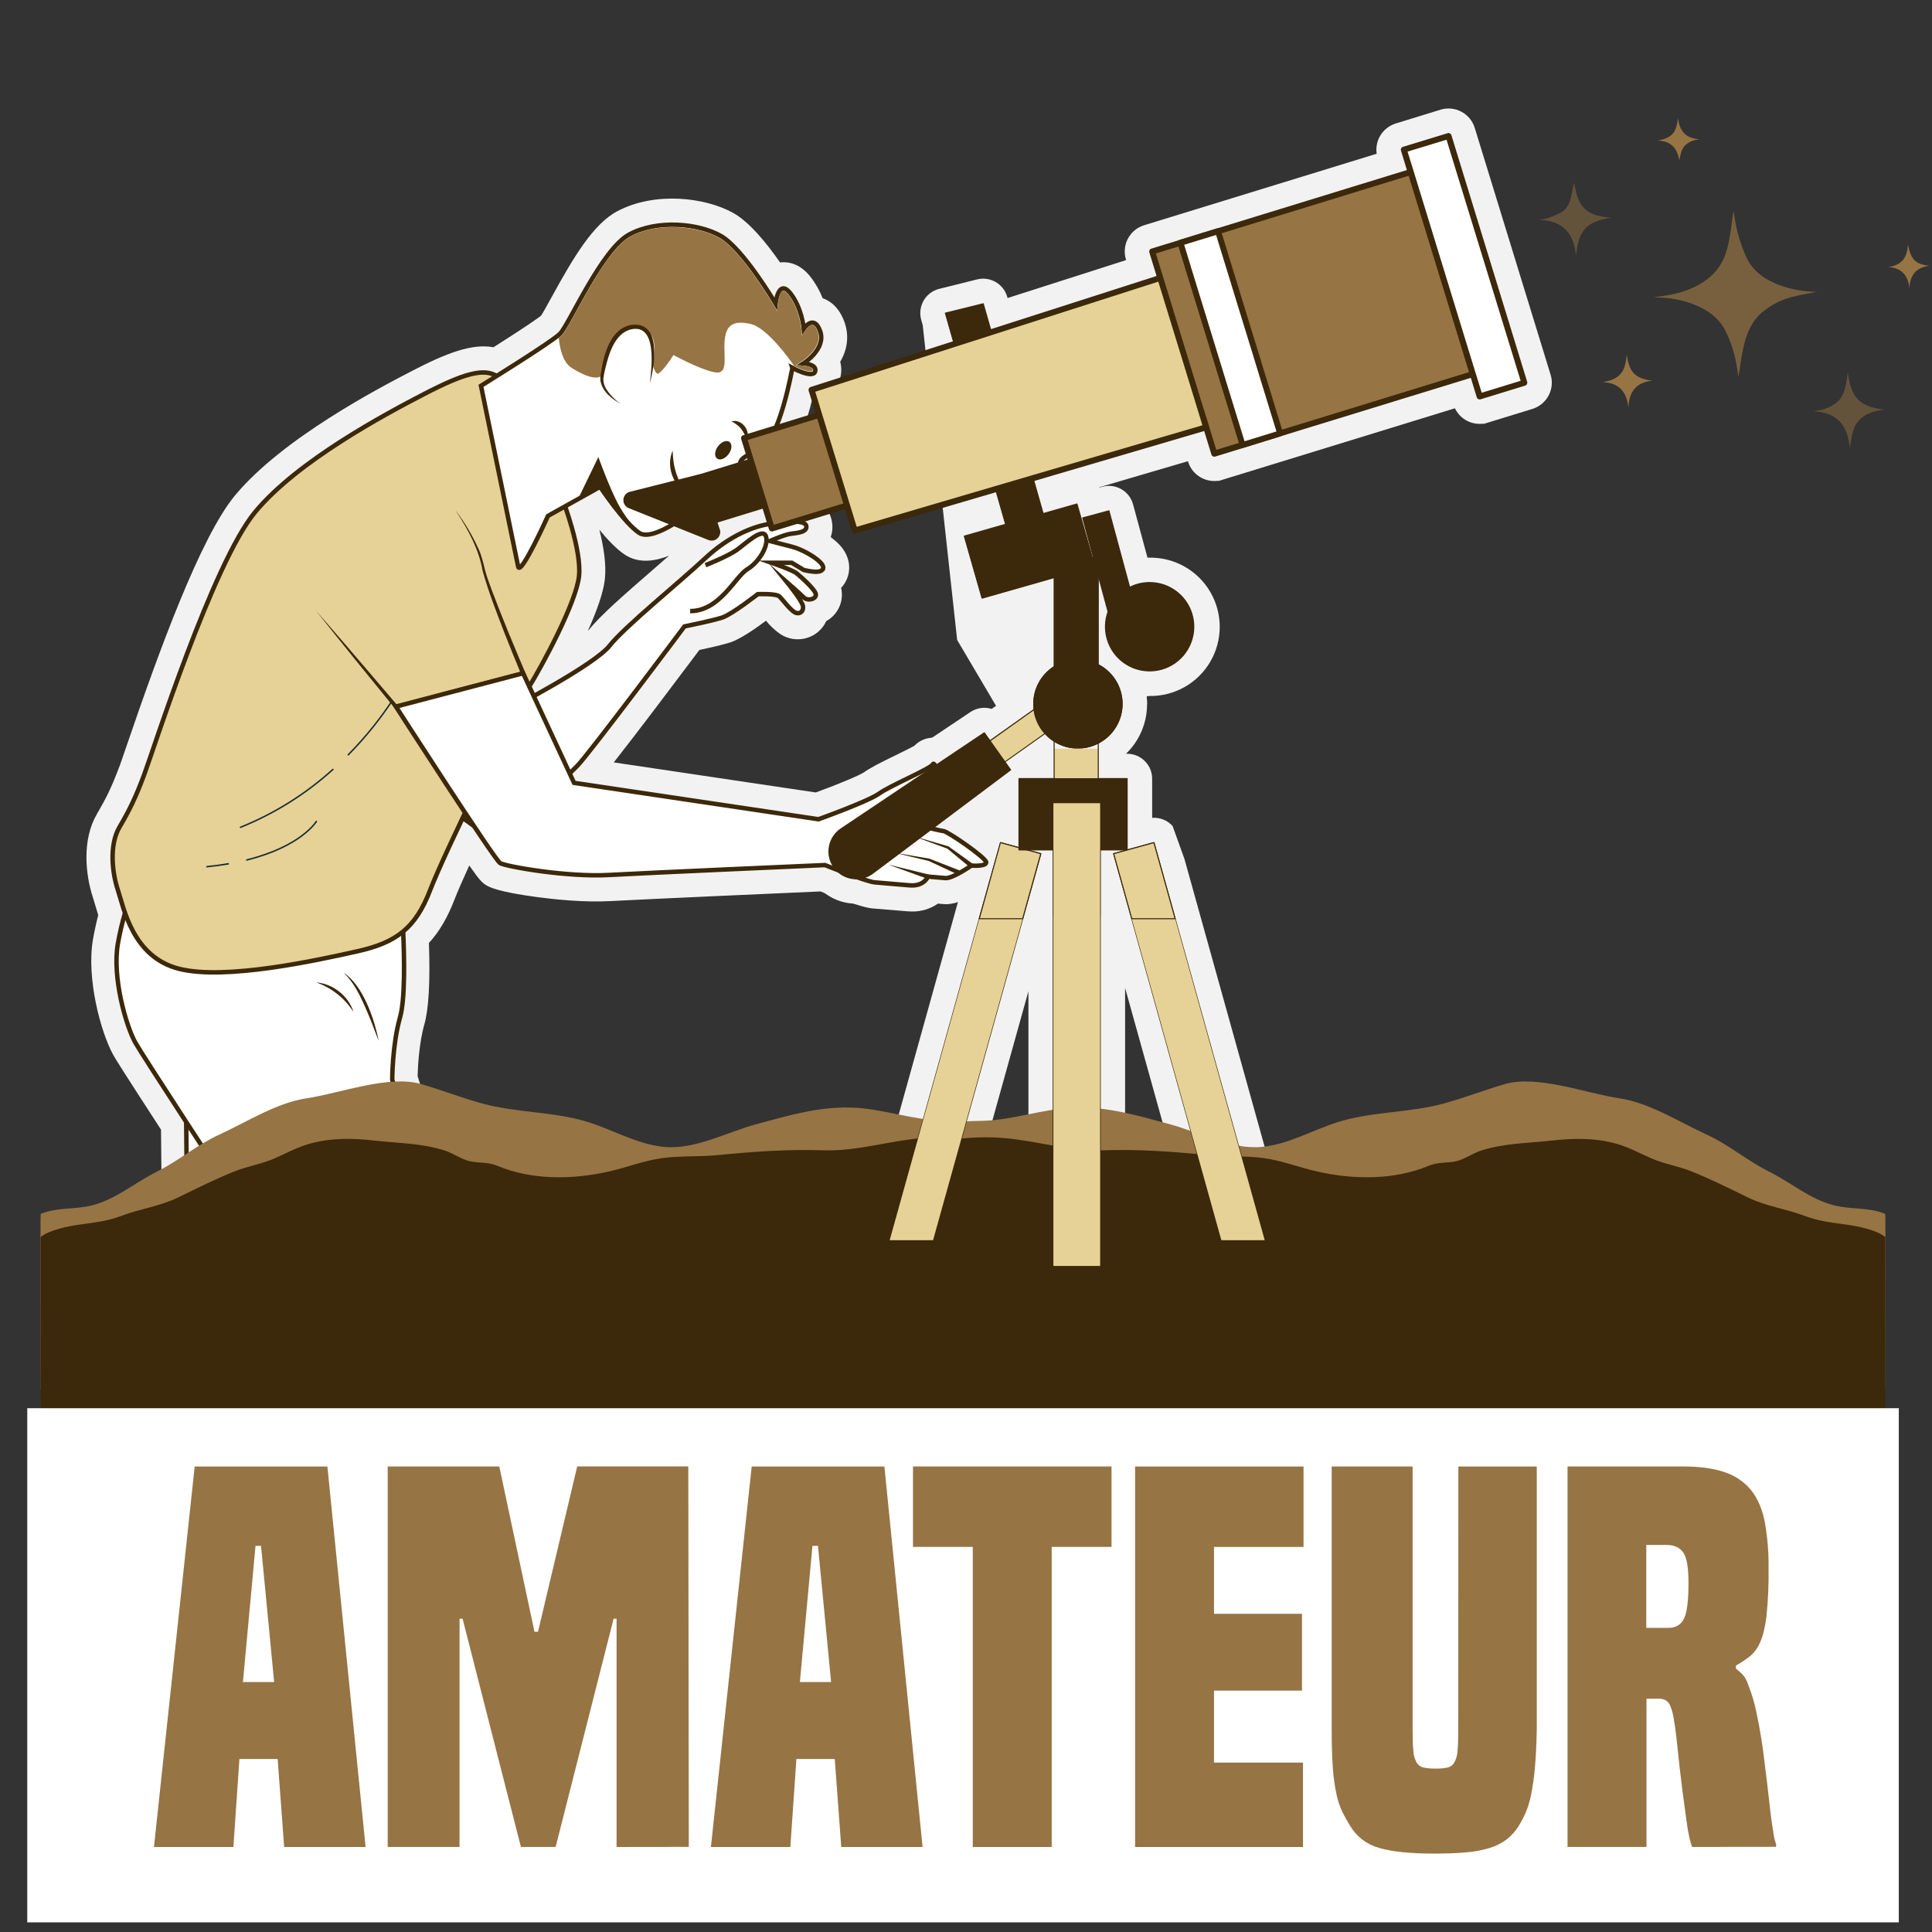 <svg id="eQwla6A2VrZ1" xmlns="http://www.w3.org/2000/svg" xmlns:xlink="http://www.w3.org/1999/xlink" viewBox="0 0 1300 1300" shape-rendering="geometricPrecision" text-rendering="geometricPrecision">
<rect x="0" y="0" width="1300" height="1300" fill="#333333" stroke="none"/>
<style><![CDATA[
#eQwla6A2VrZ5_to {animation: eQwla6A2VrZ5_to__to 4500ms linear 1 normal forwards}@keyframes eQwla6A2VrZ5_to__to { 0% {transform: translate(1167.87px,118.15px);animation-timing-function: cubic-bezier(0.445,0.05,0.55,0.95)} 33.333% {transform: translate(1125.813px,132.991px);animation-timing-function: cubic-bezier(0.445,0.05,0.55,0.95)} 66.667% {transform: translate(1167.87px,118.15px)} 100% {transform: translate(1167.87px,118.15px)}} #eQwla6A2VrZ5_tr {animation: eQwla6A2VrZ5_tr__tr 4500ms linear 1 normal forwards}@keyframes eQwla6A2VrZ5_tr__tr { 0% {transform: rotate(-1.774deg);animation-timing-function: cubic-bezier(0.445,0.05,0.55,0.95)} 33.333% {transform: rotate(2.096deg);animation-timing-function: cubic-bezier(0.445,0.05,0.55,0.95)} 66.667% {transform: rotate(-1.774deg)} 100% {transform: rotate(-1.774deg)}} #eQwla6A2VrZ5_ts {animation: eQwla6A2VrZ5_ts__ts 4500ms linear 1 normal forwards}@keyframes eQwla6A2VrZ5_ts__ts { 0% {transform: scale(1,1);animation-timing-function: cubic-bezier(0.445,0.05,0.55,0.95)} 33.333% {transform: scale(1.391,1.25);animation-timing-function: cubic-bezier(0.445,0.05,0.55,0.95)} 66.667% {transform: scale(1,1)} 100% {transform: scale(1,1)}} #eQwla6A2VrZ13_ts {animation: eQwla6A2VrZ13_ts__ts 4500ms linear 1 normal forwards}@keyframes eQwla6A2VrZ13_ts__ts { 0% {transform: translate(1168.035px,124.79px) scale(1,1);animation-timing-function: cubic-bezier(0.445,0.05,0.55,0.95)} 33.333% {transform: translate(1168.035px,124.79px) scale(1.162,1.306);animation-timing-function: cubic-bezier(0.445,0.05,0.55,0.95)} 66.667% {transform: translate(1168.035px,124.79px) scale(1,1)} 100% {transform: translate(1168.035px,124.79px) scale(1,1)}} #eQwla6A2VrZ14_ts {animation: eQwla6A2VrZ14_ts__ts 4500ms linear 1 normal forwards}@keyframes eQwla6A2VrZ14_ts__ts { 0% {transform: translate(1241.385px,205.505px) scale(1,1);animation-timing-function: cubic-bezier(0.445,0.05,0.55,0.95)} 33.333% {transform: translate(1241.385px,205.505px) scale(0.894,1);animation-timing-function: cubic-bezier(0.445,0.05,0.55,0.95)} 66.667% {transform: translate(1241.385px,205.505px) scale(1,1)} 100% {transform: translate(1241.385px,205.505px) scale(1,1)}} #eQwla6A2VrZ15_ts {animation: eQwla6A2VrZ15_ts__ts 4500ms linear 1 normal forwards}@keyframes eQwla6A2VrZ15_ts__ts { 0% {transform: translate(1061.25px,71.245px) scale(1,1);animation-timing-function: cubic-bezier(0.445,0.05,0.55,0.95)} 33.333% {transform: translate(1061.25px,71.245px) scale(1.29,1.417);animation-timing-function: cubic-bezier(0.445,0.05,0.55,0.95)} 66.667% {transform: translate(1061.25px,71.245px) scale(1,1)} 100% {transform: translate(1061.25px,71.245px) scale(1,1)}} #eQwla6A2VrZ16_ts {animation: eQwla6A2VrZ16_ts__ts 4500ms linear 1 normal forwards}@keyframes eQwla6A2VrZ16_ts__ts { 0% {transform: translate(1093.125px,181.4px) scale(1,1);animation-timing-function: cubic-bezier(0.445,0.05,0.55,0.95)} 33.333% {transform: translate(1093.125px,181.4px) scale(0.894,1);animation-timing-function: cubic-bezier(0.445,0.05,0.55,0.95)} 66.667% {transform: translate(1093.125px,181.4px) scale(1,1)} 100% {transform: translate(1093.125px,181.4px) scale(1,1)}} #eQwla6A2VrZ17_ts {animation: eQwla6A2VrZ17_ts__ts 4500ms linear 1 normal forwards}@keyframes eQwla6A2VrZ17_ts__ts { 0% {transform: translate(1284.7px,109.92px) scale(1,1);animation-timing-function: cubic-bezier(0.445,0.05,0.55,0.95)} 33.333% {transform: translate(1284.7px,109.92px) scale(0.894,1);animation-timing-function: cubic-bezier(0.445,0.05,0.55,0.95)} 66.667% {transform: translate(1284.7px,109.92px) scale(1,1)} 100% {transform: translate(1284.7px,109.92px) scale(1,1)}} #eQwla6A2VrZ18_ts {animation: eQwla6A2VrZ18_ts__ts 4500ms linear 1 normal forwards}@keyframes eQwla6A2VrZ18_ts__ts { 0% {transform: translate(1132.55px,19.515px) scale(1,1);animation-timing-function: cubic-bezier(0.445,0.05,0.55,0.95)} 33.333% {transform: translate(1132.55px,19.515px) scale(0.894,1);animation-timing-function: cubic-bezier(0.445,0.05,0.55,0.95)} 66.667% {transform: translate(1132.55px,19.515px) scale(1,1)} 100% {transform: translate(1132.55px,19.515px) scale(1,1)}} #eQwla6A2VrZ19_to {animation: eQwla6A2VrZ19_to__to 4500ms linear 1 normal forwards}@keyframes eQwla6A2VrZ19_to__to { 0% {transform: translate(369.688px,420.022px);animation-timing-function: cubic-bezier(0.445,0.05,0.55,0.95)} 33.333% {transform: translate(366.138px,486.14px);animation-timing-function: cubic-bezier(0.445,0.05,0.55,0.95)} 66.667% {transform: translate(369.688px,420.022px)} 100% {transform: translate(369.688px,420.022px)}} #eQwla6A2VrZ19_tr {animation: eQwla6A2VrZ19_tr__tr 4500ms linear 1 normal forwards}@keyframes eQwla6A2VrZ19_tr__tr { 0% {transform: rotate(0deg);animation-timing-function: cubic-bezier(0.445,0.05,0.55,0.95)} 33.333% {transform: rotate(-6.665deg);animation-timing-function: cubic-bezier(0.445,0.05,0.55,0.95)} 66.667% {transform: rotate(0deg)} 100% {transform: rotate(0deg)}} #eQwla6A2VrZ123_to {animation: eQwla6A2VrZ123_to__to 4500ms linear 1 normal forwards}@keyframes eQwla6A2VrZ123_to__to { 0% {transform: translate(621.852px,1364.45px);animation-timing-function: cubic-bezier(0.445,0.05,0.55,0.95)} 48.889% {transform: translate(660.716px,1367.43px);animation-timing-function: cubic-bezier(0.445,0.05,0.55,0.95)} 100% {transform: translate(621.852px,1364.45px)}} #eQwla6A2VrZ123_tr {animation: eQwla6A2VrZ123_tr__tr 4500ms linear 1 normal forwards}@keyframes eQwla6A2VrZ123_tr__tr { 0% {transform: rotate(2.06deg);animation-timing-function: cubic-bezier(0.445,0.05,0.55,0.95)} 48.889% {transform: rotate(-3.454deg);animation-timing-function: cubic-bezier(0.445,0.05,0.55,0.95)} 100% {transform: rotate(2.06deg)}} #eQwla6A2VrZ156_to {animation: eQwla6A2VrZ156_to__to 4500ms linear 1 normal forwards}@keyframes eQwla6A2VrZ156_to__to { 0% {transform: translate(723.571px,223.611px);animation-timing-function: cubic-bezier(0.445,0.05,0.55,0.95)} 33.333% {transform: translate(673.23px,232.453px);animation-timing-function: cubic-bezier(0.445,0.05,0.55,0.95)} 66.667% {transform: translate(723.571px,223.611px)} 100% {transform: translate(723.571px,223.611px)}} #eQwla6A2VrZ156_tr {animation: eQwla6A2VrZ156_tr__tr 4500ms linear 1 normal forwards}@keyframes eQwla6A2VrZ156_tr__tr { 0% {transform: rotate(0deg);animation-timing-function: cubic-bezier(0.445,0.05,0.55,0.95)} 33.333% {transform: rotate(-16.405deg);animation-timing-function: cubic-bezier(0.445,0.05,0.55,0.95)} 66.667% {transform: rotate(0deg)} 100% {transform: rotate(0deg)}}
]]></style>
<defs><radialGradient id="eQwla6A2VrZ57-fill" cx="0" cy="0" r="233.87" spreadMethod="pad" gradientUnits="userSpaceOnUse" gradientTransform="matrix(1 0 0 -1 993.92 395.09)"><stop id="eQwla6A2VrZ57-fill-0" offset="0%" stop-color="#fff"/><stop id="eQwla6A2VrZ57-fill-1" offset="67%" stop-color="#ededed"/><stop id="eQwla6A2VrZ57-fill-2" offset="100%" stop-color="#e2e2e2"/></radialGradient><radialGradient id="eQwla6A2VrZ58-fill" cx="0" cy="0" r="203.33" spreadMethod="pad" gradientUnits="userSpaceOnUse" gradientTransform="matrix(1 0 0 -1 1014.15 424.08)"><stop id="eQwla6A2VrZ58-fill-0" offset="0%" stop-color="#fff"/><stop id="eQwla6A2VrZ58-fill-1" offset="67%" stop-color="#ededed"/><stop id="eQwla6A2VrZ58-fill-2" offset="100%" stop-color="#e2e2e2"/></radialGradient><radialGradient id="eQwla6A2VrZ59-fill" cx="0" cy="0" r="150.98" spreadMethod="pad" gradientUnits="userSpaceOnUse" gradientTransform="matrix(1 0.08 0.08 -1 991.759 369.596)"><stop id="eQwla6A2VrZ59-fill-0" offset="0%" stop-color="#fff"/><stop id="eQwla6A2VrZ59-fill-1" offset="67%" stop-color="#ededed"/><stop id="eQwla6A2VrZ59-fill-2" offset="100%" stop-color="#e2e2e2"/></radialGradient><radialGradient id="eQwla6A2VrZ60-fill" cx="0" cy="0" r="96.49" spreadMethod="pad" gradientUnits="userSpaceOnUse" gradientTransform="matrix(1 0 0 -1 951.64 333.22)"><stop id="eQwla6A2VrZ60-fill-0" offset="0%" stop-color="#fff"/><stop id="eQwla6A2VrZ60-fill-1" offset="67%" stop-color="#ededed"/><stop id="eQwla6A2VrZ60-fill-2" offset="100%" stop-color="#e2e2e2"/></radialGradient></defs><g transform="translate(0 1)"><g transform="translate(0 72)"><path d="M773.51,395.31c-.67,0-1.34,0-2,0c.212,1.806.319,3.622.32,5.44.04,12.609-5.076,24.686-14.16,33.43h.76c9.289.006,16.819,7.531,16.83,16.82v26.3c5.174-.38,10.238,1.632,13.74,5.46L797,505l72.86,261.48h-64.11l-48.7-174.74v174.77h-11.46v11.94c0,2.956-2.394,5.354-5.35,5.36h-31.44c-2.958-.006-5.354-2.402-5.36-5.36v-11.94h-11.44L692,594L643.91,766.51h-64.13L652.65,505l-18-5-37.4,28.06c-6.076,4.567-13.478,7.025-21.08,7-1.831-.002-3.659-.139-5.47-.41-14.309-2.246-25.781-13.028-28.91-27.17s2.724-28.757,14.75-36.83L653,406.09c4.208-2.806,9.454-3.573,14.29-2.09L679,395.64c1.109-10.608,5.863-20.504,13.45-28" fill="#f2f2f2"/><g id="eQwla6A2VrZ5_to" transform="translate(1167.87,118.15)"><g id="eQwla6A2VrZ5_tr" transform="rotate(-1.774)"><g id="eQwla6A2VrZ5_ts" transform="scale(1,1)"><g transform="translate(-1167.87,-118.15)"><path d="M1167.83,180.69c-.26-2.06-.58-5.2-1.06-8.31-1.11-7.904-3.353-15.606-6.66-22.87-4.23-9.08-11.63-14.59-20.51-18.43-8.074-3.444-16.726-5.33-25.5-5.56l-2-.09c4.77-.63,9.53-1,14.18-1.91c10-2,19.3-5.68,26.87-12.77c5.77-5.42,8.86-12.5,10.74-20c1.66-6.58,2.52-13.35,3.74-20c.11-.63.2-1.26.3-1.86.78,5,1.27,10.06,2.42,15c1.235,5.136,2.811,10.184,4.72,15.11c3.82,9.94,11.49,16.07,21,20.26c8.146,3.432,16.839,5.386,25.67,5.77.746.121,1.511.063,2.23-.17-6.1,1-12.25,1.74-18.28,3.06-6.984,1.587-13.567,4.592-19.34,8.83-8.12,5.82-12,14.37-14.41,23.59-1.85,7.01-2.94,14.19-4.11,20.35Z" opacity="0.7" fill="#967444"/><path d="M1241.49,179.94c1.65,15.13,5.48,23.44,23.84,25.64-1.52.21-3,.37-4.54.65-4.73.89-9.1,2.59-12.65,6-3,2.9-4.35,6.72-5.31,10.64-.65,2.63-1,5.34-1.59,8.2-.7-15.28-7.67-24.67-23.8-25.74.56-.07,1.12-.18,1.68-.22c4.876-.364,9.57-2.005,13.61-4.76c3.94-2.71,5.74-6.79,6.91-11.18.79-3,1.23-6.09,1.85-9.23Z" opacity="0.5" fill="#967444"/><path d="M1085.48,70.94c-18.6,2-22.4,10-24.38,25-.83-15.34-8.22-24.21-24.08-25c1.625-.108,3.238-.355,4.82-.74c3.405-.995,6.729-2.252,9.94-3.76c3.77-1.93,5.83-5.5,7-9.46c1-3.53,1.73-7.15,2.5-10.43.42,2.19.83,4.73,1.39,7.24c2.26,10,7.85,15.16,20.38,16.81Z" opacity="0.5" fill="#967444"/><path d="M1093.18,199.2c-.72-10.61-5.63-17.11-16.76-17.83c4.57-.76,9-1.74,12.21-5.22s3.74-8.1,4.56-12.55c1.35,10.68,4.22,15.91,16.64,17.78-11.01.8-16,7.14-16.65,17.82Z" fill="#967444"/><path d="M1284.68,124.76c-.62-8.78-4.77-14.13-14-14.92c9.28-.7,13.27-6.13,13.9-14.76c1.66,10.36,4.75,13.6,14.14,14.78-9.1.75-13.5,5.93-14.04,14.9Z" fill="#967444"/><path d="M1132.66,5.23c.5,8.77,4.77,14,13.84,14.73-3.75.43-7.14,1.45-9.8,3.95s-3.24,6.24-4.16,9.89c-1.06-8.24-5.23-13.26-13.94-13.73c3.72-.79,7.43-1.52,10.12-4.4s3.09-6.73,3.94-10.44Z" fill="#967444"/></g></g></g></g><g id="eQwla6A2VrZ19_to" transform="translate(369.688,420.022)"><g id="eQwla6A2VrZ19_tr" transform="rotate(0)"><g transform="translate(-369.688,-420.022)"><path d="M660.58,481.43v0c-12.12-8.61-17.66-11.28-21-12.19c6.818-6.968,9.84-16.806,8.11-26.4-1.76-10.79-8.38-18.19-17.29-19.33-5.609-.746-11.238,1.222-15.16,5.3-2.9,1.65-9.09,4.67-12.65,6.41-10.31,5-16.89,8.34-21.22,11.45-3.19,2.11-17.25,8-32.44,13.56L413,440c15.81-20.07,42.09-55,57.61-75.67c7-1.48,16.19-3.56,21-5.15c6.26-2.09,15.67-8.43,23.82-14.51c2.647,3.285,5.725,6.198,9.15,8.66c6.997,4.881,16.229,5.121,23.47.61c3.451-2.167,6.193-5.295,7.89-9c7.53-4.118,11.66-12.523,10.32-21-.07-.45-.17-.91-.29-1.38c2.061-2.148,3.601-4.742,4.5-7.58c1.16-3.61,2.85-13-6.4-22.25-1.596-1.569-3.307-3.017-5.12-4.33c1.354-3.83,1.535-7.977.52-11.91-1.91-7.66-8.4-16.65-28.42-16-5.747.255-11.47.896-17.13,1.92l-1,.18c.948-5.177,1.616-10.401,2-15.65c1-.47,2.24-1,3.77-1.72c10.35-4.57,17.89-16.08,24.46-37.33c1.24-4,2.33-8,3.27-11.72c2.399-.092,4.766-.589,7-1.47c5.491-2.157,9.735-6.647,11.58-12.25c1.305-3.876,1.43-8.052.36-12c4.93-8.4,6.06-17.63,2.94-26.5-3.61-10.26-9.78-14.54-14.77-16.3-2.036-5.231-4.837-10.131-8.31-14.54C538,104,530,103,524.88,103.58c-9.15-13.15-20.7-27.26-31.5-33.29-19-10.57-52.75-14.56-78.05-1.14-16.23,8.61-29.57,31.21-44.09,57.66-2.57,4.69-5.72,10.41-7.19,12.63-1.84,1.44-8.73,6.49-32,21.22-14.49-2.69-31.76,4-54.6,15.82-21.6,11.2-87.32,45.28-119.33,83.91C134.87,288.45,107,365,85.26,428.66c-2.17,6.34-3.88,11.36-4.68,13.5-5.64,15-9.17,21.95-15.42,32.67-10,17.16-7.84,40.5-2.47,56.61.34,1,.77,2.52,1.28,4.24.6,2.08,1.29,4.47,2.13,7.09-1.38,5.32-2.55,10.74-3.51,16.17-4.61,26.09,5.16,62.67,13.67,78c1.46,2.63,6.48,10.74,32.08,50.15l.88,91.79h209.9L313,757.2c-12.34-43.36-28.2-94.09-32-106.13.17-6.09.95-22.19,4.53-34.75c2.93-10.21,4-28.65,3.09-54.85c6.93-7.48,12.51-17,17.24-29.28c1.85-4.82,5.25-12.63,9.89-22.81c7.64,10.94,9,11.77,11.64,13.38c1.74,1,7,4.27,34.21,7.9c10.6,1.42,31.09,3.65,49.09,2.67c25.18-1.37,121.06-5.6,141.42-6.5c27.13,10.78,33.07,11.27,35.07,11.44l23.48,1.94c1,.09,2,.13,3,.13c6.245.092,12.363-1.768,17.5-5.32l3.53.29c2.73.23,9.59.79,24.08-8.29h.88c19.06-1.26,21.2-15.4,21.43-18.23.92-11.22-7.51-18.12-20.5-27.36ZM439.12,310.55c-18,15.62-35,30.38-42.7,40.07-.273.313-.564.61-.87.89C401.26,338.8,406,326,407,316.73c1.08-9.7-.8-21.74-3.69-33.27c5.42,6.58,11.49,13,17,16.68c9.86,6.57,21.33,4.2,29.89.73-3.46,3.07-7.2,6.33-11.08,9.68Z" fill="#f2f2f2"/><rect width="26.28" height="83.42" rx="0" ry="0" transform="matrix(-.971 0.24-.24-.971 440.472 253.49)" fill="#3c280a"/><path d="M420.79,172.43c-.023-.091-.08-.17-.16-.22-.085-.044-.185-.044-.27,0l-25.52,6.3c-.092.021-.171.079-.219.161s-.059.179-.031.269l20,81c.024.091.081.169.16.22.056.039.122.06.19.06h.06l8-2l17.51-4.34c.105-.018.192-.09.23-.19.029-.074.029-.156,0-.23Zm-.6.51L440,253.23l-24.82,6.14-19.86-80.28Z" fill="#3c280a"/><path d="M343.48,403.81c0,0,56.39-29.28,66.69-42.29s46.63-42.29,64-58.56s33.61-21.69,42.83-23.31s24.4-3.25,25.48,1.08-6,4.88-10.3,5.42-14.1,4.88-14.1,4.88s8.14,2.17,14.64,3.8s15.18,6.51,19,10.3s2.17,6-1.09,6.51-9.76-1.09-9.76-1.09l-8.13-4.88h-13.59c0,0,14.09,4.88,16.8,7.05s12.48,10.84,13,14.1-5.42,4.88-8.14,2.17c-2.47-2.47-9.89-9-11.19-10.14c0,0,0,0,0,0c1.31,1.61,10.18,12.56,10.68,16.07.54,3.8-2.71,6-6,3.8s-7.59-8.14-9.76-10.31-14.64-1.62-14.64-1.62-17.35,13.55-23.86,15.72-25.48,6-25.48,6-64.52,86.21-72.11,93.8-32.45,31.98-38.45,36.32-15.19,10.84-19,11.37-16.26-11.38-23.31-14.64-14.1-13-15.72-14.09s30.9-69.4,30.9-69.4Z" fill="#fff" stroke="#3c280a" stroke-width="3" stroke-miterlimit="13"/><path d="M474.69,307.3c0,0,15.18-6,21.14-10.3s17.35-15.18,19.52-9.22-4.35,17.35-12.47,22.22-18.43,28.19-38.49,28.19" fill="#fff" stroke="#3c280a" stroke-width="3" stroke-miterlimit="13"/><polygon points="192.79,761.85 126.06,761.85 125.29,681.95 125.15,666.63 192.79,761.85" fill="#fff"/><polygon points="192.79,761.85 126.06,761.85 125.29,681.95 125.15,666.63 192.79,761.85" fill="none" stroke="#3c280a" stroke-width="3" stroke-miterlimit="10"/><path d="M296.6,761.85h-119.12c-16.62-25.38-36-55-52.19-79.9-18-27.62-32-49.44-34.17-53.29-6.55-11.79-15.72-44.51-11.79-66.77c1.219-6.937,2.821-13.801,4.8-20.56c1.543-5.484,3.44-10.862,5.68-16.1s19.63,30.12,44.5,32.73s136.16-18.32,136.16-18.32.43,5.76.81,14.15c.78,17.23,1.41,45.53-2.12,57.85-5.23,18.33-5.23,41.89-5.23,41.89s18.54,58.65,32.67,108.32Z" fill="#fff"/><path d="M296.6,761.85h-119.12c-16.62-25.38-36-55-52.19-79.9-18-27.62-32-49.44-34.17-53.29-6.55-11.79-15.72-44.51-11.79-66.77c1.219-6.937,2.821-13.801,4.8-20.56c1.543-5.484,3.44-10.862,5.68-16.1s19.63,30.12,44.5,32.73s136.16-18.32,136.16-18.32.43,5.76.81,14.15c.78,17.23,1.41,45.53-2.12,57.85-5.23,18.33-5.23,41.89-5.23,41.89s18.54,58.65,32.67,108.32Z" fill="none" stroke="#3c280a" stroke-width="3" stroke-miterlimit="10"/><path d="M254.76,627.35c-3.06-8.15-6.09-16.27-9.69-24.17s-7.49-15.69-13.88-21.65c12.94,8.28,20.83,31.21,23.57,45.82Z" fill="#3c280a"/><path d="M237.74,607.71c-5.887-9.117-14.635-16.021-24.87-19.63c2.795.206,5.539.854,8.13,1.92c7.69,3.14,14.27,9.73,16.79,17.71Z" fill="#3c280a"/><path d="M378.8,263.73c0,0,12.76,33.39,10.8,51.06s-24.55,59.89-34.36,75.6-56,110-65.79,135.5-22.58,35.35-49.09,41.24-88.36,19.64-119.79,11.78-37.31-41.24-41.24-53-5.89-30.44,1-42.22s10.78-19.69,16.67-35.37s46.15-142.32,74.63-176.73s87.37-65.79,113.89-79.53s40.26-17.68,49.1-11.79s44.18,83.46,44.18,83.46Z" fill="#e6d296"/><path d="M224,444.74c-18.269,16.537-39.316,29.716-62.17,38.93" fill="none" stroke="#1a2e35" stroke-linecap="round" stroke-linejoin="round"/><path d="M272.76,383.52c0,0-12.26,24.88-38.46,51.4" fill="none" stroke="#1a2e35" stroke-linecap="round" stroke-linejoin="round"/><path d="M153.61,508.25c-4.48.76-9.26,1.42-14.38,1.93" fill="none" stroke="#1a2e35" stroke-linecap="round" stroke-linejoin="round"/><path d="M212.87,479.74c0,0-10.06,16.77-46.81,25.91" fill="none" stroke="#1a2e35" stroke-linecap="round" stroke-linejoin="round"/><path d="M378.8,263.73c0,0,12.76,33.39,10.8,51.06s-24.55,59.89-34.36,75.6-56,110-65.79,135.5-22.58,35.35-49.09,41.24-88.36,19.64-119.79,11.78-37.31-41.24-41.24-53-5.89-30.44,1-42.22s10.78-19.69,16.67-35.37s46.15-142.32,74.63-176.73s87.37-65.79,113.89-79.53s40.26-17.68,49.1-11.79s44.18,83.46,44.18,83.46Z" fill="none" stroke="#3c280a" stroke-width="3" stroke-miterlimit="10"/><path d="M533.17,174.54c0,0-8.53,48.84-21.55,54.58s-13.28,7.44-13.68,10-1.13,29.24-7.3,30-21.51-.78-21.51-.78-28.86,24-39.05,17.23-26.29-31-26.29-31l-35.08,19.59c0,0-18.59,41.21-20.06,34.05s-25-121.6-25-121.6s46.95-29,53.08-34.93s28-57,46.86-67s46.17-7.46,61.28,1s37,45.6,37,45.6s1.81-17,9.77-7.12s9.22,24,9.22,24s6.79-10.19,11,1.72-11.18,21.61-11.18,21.61s9.42.61,7.78,5.54-15.29-2.49-15.29-2.49Z" fill="#fff" stroke="#3c280a" stroke-width="3" stroke-miterlimit="10"/><path d="M502.74,223c0,0,0-11.19-10.54-12.51" fill="#fff"/><path d="M502.74,223c-1.51-3.29-2.84-6.35-5.33-8.87-1.58-1.423-3.33-2.646-5.21-3.64c6.93-1.82,12.86,6.14,10.54,12.51Z" fill="#3c280a"/><path d="M483.13,227.31c-2.31,3.08-2.59,6.77-.64,8.24s5.42.15,7.73-2.94s2.6-6.77.64-8.24-5.41-.15-7.73,2.94Z" fill="#3c280a"/><path d="M540.48,173l-5-.33l4.24-2.69c.14-.09,14.2-9.18,10.51-19.68-1-2.85-2.23-4.51-3.46-4.67-1.67-.21-3.83,2.15-4.61,3.32l-2.58,3.84-.41-4.61c0-.13-1.32-13.68-8.87-23.06-1.41-1.76-2.7-2.67-3.46-2.45-1.67.49-3.05,5.38-3.4,8.71l-.53,4.94-2.51-4.28c-.22-.37-21.77-36.87-36.36-45-14.42-8-41.35-10.7-59.71-1-12.48,6.62-26.79,32.69-36.27,49.94-4.71,8.58-8.11,14.78-10.22,16.84-.582.549-1.193,1.066-1.83,1.55.67,7.3,2.77,16.65,8.93,20.39c8.93,5.43,15.06,7.32,18.74,5.78c2-.84,3.35-2.79,4.1-6c2-8.6,10.45-19.71,18-23.76c3.26-1.74,6.18-2.16,8.68-1.24c8.75,3.23,5.52,19.34,4.69,22.88.56,2.36,2,5.83,3.42,6.05.93.15,5.29-4.28,9.78-11.31l.82-1.29l1.34.73c9.3,5,25.62,12.45,29.8,10.86c3.42-1.3,3.45-5.63,3.23-12.58-.08-2.54-.17-5.17,0-7.82.37-5.72,1.71-9.14,4.33-11.09c2.79-2.08,7-2.38,13.17-1c11.56,2.68,27.16,25.09,29.27,28.18c4.47,2.35,10.18,4.31,12.09,3.55.202-.059.361-.218.42-.42.184-.387.154-.841-.08-1.2-.95-1.27-4.74-1.97-6.26-2.08Z" fill="#967444"/><path d="M437.28,184.58c0,0,8.37-36.76-8.78-37.72s-21.85,23.39-23.44,33.52s12.68,18.43,12.68,18.43" fill="#fff"/><path d="M437.28,184.58c1.27-10.35,4.94-39.72-12.44-36-11.57,2.58-15.5,17.63-17.9,27.82-.34,1.64-.71,3.33-.94,5-.151,2.724.597,5.423,2.13,7.68c2.546,3.838,5.809,7.148,9.61,9.75-6.1-3.37-12.47-8.33-13.72-15.66-.152-1.245-.118-2.505.1-3.74c1.8-12.4,5.83-30.7,20.17-33.72c21-3.3,16.48,26.49,13,38.89Z" fill="#3c280a"/><path d="M461.17,258.41c0,0-12.06-11.41-8.56-28.17" fill="#fff"/><path d="M461.17,258.41c-8.79-5.82-12.93-18.44-8.56-28.17.076,2.529.28,5.052.61,7.56c1,7.42,4.09,14.18,7.95,20.61Z" fill="#3c280a"/><path d="M430.08,285.54c-5.588-5.854-10.374-12.425-14.23-19.54-6-11.32-13.23-31.49-13.23-31.49L389.8,261.05l14-6.46c0,0,14.41,23.9,26.28,30.95Z" fill="#3c280a"/><path d="M306.86,270.82c0,0,15,20.95,17.71,36s27.43,73.18,27.43,73.18l-85.61,22.46-53.76-64.56" fill="#e6d296"/><path d="M306.86,270.82c5.953,7.942,11.029,16.506,15.14,25.54c2.13,4.51,3.15,9.42,4.37,14.22s3.06,9.34,4.73,14c6.94,18.46,14.58,36.69,22.27,54.86L354,381l-1.62.43c-26.8,7.11-58.78,15.44-85.65,22.29l-.79.2-.51-.62-26.52-32.58q-13.21-16.32-26.26-32.79q6.93,7.89,13.78,15.85c9.23,10.56,31.54,36.85,41,47.89l-1.3-.42c19-5.14,45.08-12,64.15-17l21.41-5.57-1,2c-3.84-9.12-7.51-18.29-11.15-27.5-5.33-13.86-10.77-27.7-14.78-42-2.53-14.68-9.79-27.81-17.87-40.2Z" fill="#3c280a"/><path d="M352,380l34.28,73.77l164.47,24.48c0,0,33.51-12,40.85-17.31s34.89-16.81,36.11-19.67s7.83,12.48-4.48,18.35c-7.21,3.388-13.885,7.815-19.81,13.14s28.47,13.2,31.4,13.44s29,18.17,28.79,21.11-10,2.12-10,2.12-12.56,8.81-17.45,8.41l-11.74-1c0,0-2.53,6.69-12.31,5.88l-23.49-2c-5.87-.48-33.51-11.64-33.51-11.64s-116.68,5.1-145.39,6.67-69.47-5.76-73.22-8-70.09-105.31-70.09-105.31Z" fill="#fff" stroke="#3c280a" stroke-width="3" stroke-miterlimit="10"/><polygon points="652.67,510.61 637.33,497.94 637.58,498.07 613.87,489.38 638.11,496.48 638.22,496.51 638.36,496.61 654.5,508.23 652.67,510.61 652.67,510.61" fill="#3c280a"/><path d="M644.58,515.5c.06,0-20.23-9.4-19.55-9.15L601,500.6l24.44,4.19l20.35,7.95-1.18,2.76Z" fill="#3c280a"/><polygon points="623.96,518.29 597.49,508.71 624.83,515.42 623.96,518.29 623.96,518.29" fill="#3c280a"/></g></g></g><g transform="translate(8.876 0)"><path d="M1259.68,743.82c-11.54-4.74-22.77-2.75-34.73-5.84-15.94-4.09-28.42-15.11-43.73-22.78-14.92-7.48-26.75-17.94-41.65-24.73-18.23-8.35-38.52-21.41-58.58-24.41-23.22-3.49-55.45-16-77.53-9.54-13.73,4-27,9.24-40.85,13-23.09,6.31-47.56,5.34-70.29,12.21-17.45,5.28-33.82,15.28-52.22,17-20.91,1.92-41.88-9.86-61.73-15.23-20.74-5.61-41.17-11.76-63-11.28s-42.74,8.74-64.46,9c-4,.06-7.88.23-11.79.45-3.91-.22-7.83-.39-11.79-.45-21.72-.29-42.62-8.55-64.46-9s-42.27,5.67-63,11.28C480,688.87,459,700.65,438.12,698.73c-18.4-1.7-34.77-11.7-52.22-17-22.73-6.87-47.2-5.9-70.29-12.21-13.81-3.78-27.12-9-40.85-13-22.08-6.5-54.31,6.05-77.53,9.54-20.06,3-40.35,16.06-58.58,24.41-14.9,6.79-26.73,17.25-41.65,24.73-15.31,7.67-27.79,18.69-43.73,22.8-12,3.09-23.24,1.1-34.78,5.84-.35.15,0,118.27,0,118.27h.05c34.36-4.33,69.17-3.8,103.48-9.57c37.3-6.29,77.2-6.33,115.05-6.87c48.58-.7,97.62-2.51,146.06-2.25c51.48.27,103.05,2.53,154.42,2.33c22.21-.07,44.52.31,66.88.72c11.55.21,23.11.42,34.68.56c11.57-.14,23.13-.35,34.68-.56c22.36-.41,44.67-.79,66.88-.72c51.37.2,102.94-2.06,154.42-2.33c48.44-.26,97.48,1.55,146.06,2.25c37.85.54,77.75.58,115,6.87c34.31,5.77,69.12,5.24,103.48,9.57v0c0,0,.37-118.11.05-118.29Z" fill="#967444"/><path d="M1234.77,751.21c-11.24-1.67-19.15-2.22-29.69-6.19-12.63-4.77-25.5-6.24-37.9-12.31s-24.88-12.25-37.68-17.43c-9.08-3.67-18.57-5-27.6-9-7.47-3.32-15.19-7.49-23.12-9.68-15.13-4.16-29.18-3.75-44.25-2.07-16.31,1.83-31,1.64-46.88,6.69-5.34,1.74-10.82,5.64-16.07,7-6.4,1.61-12.45.45-18.86,3.13-23.08,9.63-49.77,9.61-75.05,4-12-2.68-24.16-7.5-36.45-9.12s-25.06-.78-37.39-2c-24.29-2.42-46.53-4-70.92-3.21-18.92.58-37.06-4.36-55.68-7-12.614-1.93-25.422-2.266-38.12-1-12.698-1.266-25.506-.93-38.12,1-18.62,2.68-36.76,7.62-55.68,7-24.39-.75-46.63.79-70.92,3.21-12.33,1.23-25.1.39-37.39,2s-24.43,6.44-36.45,9.12c-25.28,5.62-52,5.64-75.05-4-6.41-2.68-12.46-1.52-18.86-3.13-5.25-1.33-10.73-5.23-16.07-7-15.83-5.05-30.57-4.86-46.88-6.69-15.07-1.68-29.12-2.09-44.25,2.07-7.93,2.19-15.65,6.36-23.12,9.68-9,4-18.52,5.33-27.6,9-12.8,5.18-25.28,11.36-37.68,17.43s-25.27,7.54-37.9,12.29c-10.54,4-18.45,4.52-29.69,6.19-6,.88-18.92,3.24-25,8.19v183.48h1241.28v-183.46c-6.04-4.95-18.98-7.31-24.96-8.19Z" fill="#3c280a"/><rect width="1259.307" height="345.95" rx="0" ry="0" transform="translate(9.471 874.56)" fill="#fff"/><g transform="translate(0 80)"><path d="M1129.68,1089.79c-.67-2-1.3-4.22-1.86-6.56s-1.19-5.94-1.86-10.82-1.58-11.55-2.71-20.12-2.47-20.31-4-35.26c-.667-5.873-1.333-10.607-2-14.2-.457-2.848-1.253-5.631-2.37-8.29-.625-1.618-1.835-2.942-3.39-3.71-1.382-.57-2.865-.859-4.36-.85h-8.13v99.77h-53.12v-256h77.45c11.513,0,20.98,1.297,28.4,3.89c6.965,2.269,13.13,6.494,17.76,12.17c4.36,5.54,7.403,12.643,9.13,21.31c1.841,10.453,2.689,21.057,2.53,31.67.13,10.447-.32,20.893-1.35,31.29-.913,7.56-2.323,13.48-4.23,17.76-1.51,3.719-3.89,7.021-6.94,9.63-2.986,2.33-6.148,4.423-9.46,6.26v2c1.35,1.09,2.76,2.37,4.22,3.72c1.807,1.919,3.139,4.234,3.89,6.76c2.397,5.971,4.264,12.142,5.58,18.44c2.46,11.437,4.34,22.992,5.63,34.62c1.333,10.38,2.333,18.713,3,25s1.287,11.363,1.86,15.23c.573,3.833,1.023,6.743,1.35,8.73.328,1.96.841,3.886,1.53,5.75v1.69l-56.55.12Zm-15.9-147.44c4.96,0,8.457-2.087,10.49-6.26s3.033-12.237,3-24.19c0-10.153-1.183-16.917-3.55-20.29s-6.143-5.063-11.33-5.07h-13.52v55.81h14.91ZM972.42,833.79h52.76v177.21c-.22,10.6-.67,19.393-1.35,26.38-.511,5.907-1.359,11.78-2.54,17.59-.79,3.999-1.979,7.909-3.55,11.67-1.378,3.1-2.958,6.107-4.73,9-2.11,3.452-4.819,6.5-8,9-3.416,2.565-7.254,4.514-11.34,5.76-5.171,1.577-10.5,2.583-15.89,3-6.093.56-13.193.843-21.3.85-16.473,0-28.99-1.297-37.55-3.89-8.091-2.223-15.003-7.501-19.28-14.72-1.813-2.907-3.507-5.907-5.08-9-1.794-3.717-3.137-7.634-4-11.67-1.291-5.791-2.14-11.671-2.54-17.59-.56-6.987-.84-15.78-.84-26.38v-177.25h54.45v177.25c0,6.087.167,10.82.5,14.2.136,2.722.884,5.378,2.19,7.77c1.031,1.744,2.748,2.974,4.73,3.39c2.675.513,5.397.737,8.12.67c2.663.072,5.326-.152,7.94-.67c1.926-.45,3.58-1.677,4.57-3.39c1.302-2.393,2.048-5.049,2.18-7.77.34-3.393.507-8.127.5-14.2l.05-177.21Zm-217.51,256v-256h113.34v54.11h-60.25v45h59.19v51.7h-59.19v48.4h59.87v56.79h-112.96Zm-109.22,0v-201.93h-40.24v-54.11h133.6v54.11h-40.26v201.93h-53.1Zm-88.51,0l-4.37-59.2h-25.81l-4.07,59.2h-53.45l27.44-256h89.3l25.69,256h-54.73ZM541.52,887.18h-3.72l-8.45,91.62h21l-8.83-91.62ZM406,1089.79v-153.58h-2l-39,153.55h-23.37L302.39,936.21h-2.05v153.55h-48.34v-256h75.08L350.76,945h2.37l26.38-111.27h74.75l.34,256-48.6.06Zm-223.68,0l-4.37-59.2h-25.73l-4.05,59.2h-53.45l27.4-256h89.3l25.7,256h-54.8ZM166.77,887.18h-3.72l-8.46,91.62h21l-8.82-91.62Z" fill="#967444"/></g></g><g id="eQwla6A2VrZ156_to" transform="translate(723.571,223.611)"><g id="eQwla6A2VrZ156_tr" transform="rotate(0)"><g transform="translate(-723.571,-223.611)"><path d="M620.9,145.93l-1-3.6c-1.27-4.4-.69-9.128,1.605-13.091s6.107-6.819,10.555-7.909L657.52,115c8.756-2.157,17.657,2.966,20.19,11.62l.26.92L757.75,102l-.11-.34c-1.453-4.692-.976-9.769,1.325-14.108s6.236-7.582,10.935-9.012L926.35,30.45c-.593-3.877.077-7.842,1.91-11.31c2.306-4.375,6.268-7.644,11-9.08l30-9.23c4.7-1.449,9.783-.96,14.121,1.357s7.57,6.271,8.979,10.983l51,165.92c1.445,4.655.974,9.694-1.31,14-2.295,4.336-6.209,7.592-10.89,9.06l-32.34,9.94-3.17.12c-7.111.026-13.598-4.057-16.65-10.48l-158.74,48.8-3.18.13c-8.096.001-15.249-5.268-17.65-13l-.1-.33-59.7,17.55.05.21l2.1-.57c8.963-2.428,18.198,2.868,20.63,11.83l9.71,35.89h1.39c16.788-.246,32.407,8.569,40.873,23.068s8.466,32.434,0,46.933-24.085,23.314-40.873,23.068c-.67,0-1.34,0-2,0c.212,1.806.319,3.622.32,5.44-41.278,72.382-85.088,5.029-94.172,13.773l-33.603-56.908" fill="#f2f2f2"/><rect width="17.41" height="134.93" rx="0" ry="0" transform="matrix(-.579-.816 0.816-.579 618.281 480.752)" fill="#e6d296"/><path d="M680.29,444.78l-3.6-5.08-.2-.28-.21-.28-9.66-13.62-.21-.3-.21-.29-3.59-5.07c-.109-.155-.322-.195-.48-.09l-96.46,64.66c-6.369,4.303-9.461,12.061-7.797,19.565s7.746,13.228,15.337,14.435c.973.151,1.956.228,2.94.23c4.025.025,7.949-1.26,11.18-3.66l92.89-69.68c.087-.058.145-.15.158-.254s-.019-.208-.088-.286Zm-107,73c-7.342-1.136-13.231-6.666-14.827-13.922s1.43-14.747,7.617-18.858l96.16-64.47l3.4,4.79.2.29.21.29l9.65,13.62.21.3.21.28l3.4,4.79-92.62,69.5c-3.881,2.922-8.782,4.142-13.58,3.38Z" fill="#3c280a"/><path d="M561.12,510.6v0c2.867,4.042,7.246,6.753,12.141,7.52s9.893-.478,13.859-3.45L680,445l-17.68-24.92-96.45,64.65c-4.113,2.758-6.938,7.062-7.832,11.933s.217,9.897,3.082,13.937Z" fill="#3c280a"/><path d="M728.55,402.48L725.4,398l-.27-.36-.24-.35-.45-.63-.26-.36-.25-.35-5.45-7.69c-.113-.163-.337-.203-.5-.09l-8.32,5.91-.35.24-.36.26-12.84,9.11-.33.23-.33.24-29.25,20.77-.56.41-57.7,40.94c-.078.052-.131.135-.146.228s.009.188.066.262L617.93,481c.056.074.138.124.23.14h.07c.07.001.138-.024.19-.07l57.7-40.93.28-.21.29-.21l26.46-18.76.27-.19.31-.22l5.22-3.71.36-.26.35-.24L728.47,403c.071-.061.123-.141.15-.23.017-.102-.008-.207-.07-.29Zm-18.89,13l-.35.25-.31.27-5.7,4.05-.3.21-.28.2-26.39,18.73-.28.19-.3.21-57.4,40.73-9.66-13.62l57.41-40.73.28-.21.29-.19L695.55,405l.33-.23.32-.23l12.75-9l.36-.25.35-.25l8.45-6l5,7l.24.35.26.36.45.63.25.35.25.36l3.25,4.58Z" fill="#3c280a"/><path d="M695.59,400.64c0-16.408,13.302-29.71,29.71-29.71s29.71,13.302,29.71,29.71-13.302,29.71-29.71,29.71c-7.88,0-15.436-3.13-21.008-8.702s-8.702-13.129-8.702-21.008Z" fill="#3c280a"/><path d="M739.37,374.08c-.111-.07-.228-.13-.35-.18-.112-.068-.229-.128-.35-.18-9.238-4.599-20.192-4.127-29,1.25l-.35.22c-.127.069-.247.15-.36.24-8.557,5.529-13.724,15.022-13.72,25.21-.003,1.187.071,2.373.22,3.55c0,.13,0,.26,0,.39l.06.41c.838,5.719,3.311,11.073,7.12,15.42.07.08.15.18.24.27.075.092.155.178.24.26c1.712,1.881,3.662,3.532,5.8,4.91l.36.24c.113.076.23.146.35.21c8.803,5.391,19.763,5.867,29,1.26.123-.052.24-.115.35-.19.123-.042.241-.099.35-.17c9.87-5.183,16.051-15.412,16.051-26.56s-6.182-21.377-16.051-26.56Zm0,52.31c-.111.073-.228.137-.35.19-.111.07-.228.13-.35.18-9.213,4.738-20.244,4.247-29-1.29l-.35-.23L709,425c-1.909-1.288-3.661-2.795-5.22-4.49l-.24-.25-.24-.28c-3.813-4.35-6.249-9.734-7-15.47-.01-.14-.01-.28,0-.42-.01-.13-.01-.26,0-.39-.112-1.023-.169-2.051-.17-3.08.005-9.784,4.879-18.924,13-24.38l.36-.23.35-.23c8.759-5.528,19.788-6.014,29-1.28.123.046.241.106.35.18.122.053.239.117.35.19c9.424,5.139,15.288,15.016,15.288,25.75s-5.864,20.611-15.288,25.75Z" fill="#3c280a"/><rect width="29.71" height="93.96" rx="0" ry="0" transform="matrix(-1 0 0-1 739.02 396.32)" fill="#3c280a"/><path d="M739,302h-29.69c-.095,0-.187.038-.255.105s-.105.159-.105.255v94c0,.095.038.187.105.255s.159.105.255.105h29.69c.195-.005.35-.165.35-.36v-94c0-.195-.155-.355-.35-.36Zm-.35,94h-29v-93.28h29Z" fill="#3c280a"/><rect width="33.91" height="446.68" rx="0" ry="0" transform="matrix(-.294-.956 0.956-.294 481.721 278.615)" fill="#3c280a"/><path d="M909,147.25l-10-32.41c-.028-.092-.093-.169-.18-.21-.087-.031-.183-.031-.27,0l-61.34,18.86-1.57.48-.33.1-.34.11-1.58.48L812,141.23l-1.57.49-.34.1-.34.1-1.57.48L793,147.07l-1.57.48-.34.11-.34.09-1.56.49-112.56,34.61-.34.09-.33.11-24.45,7.52-.32.09v0l-.34.11-93.46,28.73-1.56.48-.35.11-.34.11-1.56.48-46.79,14.38-1.57.48-.34.1-.33.11-1.57.48-31.29,9.62v0c-.175.057-.276.241-.23.42v0l.1.32l9.86,32.09c.035.088.098.162.18.21.052.014.108.014.16,0h.11l.3-.09.33-.1.34-.1l30.33-9.33l1.57-.48.34-.11.34-.1l1.56-.48l46.8-14.38l1.56-.48.34-.11.34-.1l1.57-.49l92.78-28.52.34-.11.34-.09l24.44-7.52.34-.1.34-.11l113.23-34.8l1.56-.48.34-.1.34-.11l1.57-.48l15.16-4.66l1.57-.48.34-.11.33-.1l1.57-.48l21.49-6.61l1.57-.48.33-.11.34-.1l1.58-.48l61.34-18.86c.143-.078.213-.243.17-.4Zm-61.78,18.62l-1.58.48-.33.11-.34.1-1.56.49-21.5,6.6-1.57.49-.33.1-.34.11-1.57.48-15.1,4.66-1.57.48-.34.1-.34.11-1.56.48L686,215.47l-.34.1-.34.1-24.43,7.52-.34.1-.35.11-92.79,28.52-1.57.48-.34.1-.33.11-1.57.48-46.79,14.38-1.57.49-.34.1-.33.1-1.58.48L482.6,278l-.33.1-.29.09-4.49-14.6v-.08l-5.24-17.06l31-9.52l1.56-.48.34-.1.35-.11l1.56-.48l46.79-14.39l1.56-.48.34-.09v0l.34-.11l1.56-.48L651,191.46l.34-.11.34-.1l24.44-7.51.34-.11.34-.1l112.58-34.61l1.56-.48.34-.11.35-.09l1.56-.5l15.16-4.65l1.57-.48.34-.11.34-.1l1.57-.49l21.48-6.61l1.58-.48.33-.09.34-.11l1.56-.48l61-18.76l9.76,31.74Z" fill="#3c280a"/><rect width="63.69" height="446.68" rx="0" ry="0" transform="matrix(-.294-.956 0.956-.294 519.311 282.644)" fill="#967444"/><path d="M927.91,90.4c-.025-.093-.088-.172-.173-.217s-.185-.054-.277-.023l-94.54,29.06-1.57.49-.34.1-.34.11-1.56.48-21.5,6.6-1.57.48-.34.1-.34.11-1.57.48-15.15,4.67-1.57.48-.34.11-.35.09-1.56.48-112.28,34.53-.34.1-.34.1-24.43,7.52-.34.1-.34.11L553,205.27l-1.58.48-.34.11-.33.09-1.57.49-48.69,15c-.191.058-.302.257-.25.45l4.28,13.89.1.34.1.34l9.77,31.73.09.34.11.34L519,282.73c.047.148.185.249.34.25h.1l48.71-15l1.55-.48.34-.1v0l.34-.11l1.56-.48l92.5-28.44.34-.1.34-.11l24.43-7.51.35-.1.34-.11l113.51-34.89l1.56-.48.34-.11.35-.1l1.56-.48l15.16-4.66l1.57-.48.34-.11.34-.1l1.57-.48L848,182l1.57-.48.34-.11.34-.1l1.56-.49l94.56-29.06c.092-.028.169-.093.21-.18.031-.087.031-.183,0-.27ZM805.44,194.31l-.34.1-1.56.48L690,229.79l-.33.09-.35.11-24.43,7.52-.34.09-.34.11-92.52,28.44-1.56.48-.35.1-.34.11-1.56.48-48.36,14.87-4.16-13.56-.11-.34-.1-.33-9.75-31.74-.11-.34-.11-.34L501.06,222l48.36-14.87l1.56-.48.34-.11.34-.09l1.57-.49l93.71-28.81.35-.1.34-.11l24.43-7.51.34-.11.33-.09L785,134.69l1.56-.48.34-.11.34-.11l1.57-.48L804,128.86l1.57-.49.34-.1.33-.11l1.57-.48l21.49-6.61l1.57-.48.33-.09.34-.11l1.58-.48l94.2-29l18.51,60.21-94.21,29-1.57.49-.33.09-.34.11-1.58.48-21.48,6.61-1.57.48-.34.1-.34.11-1.57.48-15.16,4.66-1.56.48-.34.11Z" fill="#3c280a"/><path d="M948.19,150.79L929.48,89.93c-.153-.51-.502-.938-.971-1.19s-1.019-.306-1.529-.15l-94.54,29.07-1.58.49-.33.1-.34.1-1.56.49-21.5,6.6-1.57.48-.33.1v0l-.34.11-1.57.48-15.15,4.66-1.57.49-.34.1-.35.1-1.56.48L672.09,167l-.34.1-.34.11L647,174.68l-.34.09-.35.11-93.77,28.82-1.57.49-.34.1-.34.1-1.56.48-48.7,15c-.511.158-.935.52-1.17,1-.258.464-.312,1.014-.15,1.52L503,236.23l.1.34.11.34l9.75,31.73.11.34.1.34l4.27,13.89c.259.838,1.033,1.41,1.91,1.41h.35l48.94-15l1.55-.48.35-.11.34-.11l1.57-.48L664.89,240l.34-.1.34-.11L690,232.25l.35-.11.34-.09l113.54-34.92l1.56-.48.35-.1.34-.11L808,196l15.16-4.66l1.57-.48.34-.1v0l.33-.11l1.57-.48l21.48-6.61l1.58-.48.33-.1.34-.11l1.58-.48l94.55-29.07c.509-.158.929-.52,1.16-1c.269-.463.341-1.014.2-1.53Zm-98.94,28.34l-.34.1-1.58.48-21.48,6.61-1.57.49-.68.2-1.57.49-15.16,4.65-1.56.49-.35.1-.34.11-1.56.48L689.6,228.21l-.34.1-.35.11-24.43,7.51-.34.1-.34.11-92.55,28.45-1.56.48-.35.1-.34.11-1.56.48-46.79,14.38-3.69-12-.1-.34v0l-.1-.33L507,235.74l-.11-.34-.1-.34-3.69-12l46.8-14.38l1.56-.49.34-.1.34-.1l1.57-.48l93.69-28.8.34-.11.33-.1L672.5,171l.35-.11.34-.1l112.33-34.54l1.56-.48.34-.09.34-.11l1.57-.48l15.16-4.67l1.57-.48.34-.11.33-.1l1.57-.48l21.49-6.6l1.57-.48.33-.11v0l.33-.1l1.57-.48L926.25,93l17.55,57.06-92.65,28.48-1.57.48Z" fill="#3c280a"/><polygon points="677.78,283.8 703.3,277.49 661.56,131.38 636.04,137.69 677.78,283.8" fill="#3c280a"/><path d="M702.34,272.85l-.1-.35-.09-.34L696,250.5l-.44-1.57-.2-.68-.45-1.57-4.18-14.63-.45-1.59-.1-.34-.1-.33-.44-1.58-3.45-12.07-.1-.33-.1-.34-9.12-31.94-.1-.35-.1-.33-3.44-12.06-.46-1.57-.09-.35-.1-.34-.45-1.58-4.18-14.66-.46-1.58-.09-.33v0l-.1-.34-.45-1.57-4.91-17.19c-.062-.178-.247-.281-.43-.24L636,137.35c-.095.015-.176.075-.22.16-.034.087-.034.183,0,.27l5.41,18.93.44,1.57.1.34.1.34.45,1.58l4.09,14.34.46,1.58.09.33.1.35.46,1.58l3.44,12.05.1.34.09.35l9.12,31.94.1.33.1.34l3.45,12.07.45,1.57.1.34.09.34.45,1.58L669,254.28l.46,1.59.08.33.1.34.46,1.58l6.13,21.44.1.34.09.35l1,3.65c.047.148.185.249.34.25h.09l25.51-6.3c.098-.026.181-.091.23-.18.031-.087.031-.183,0-.27ZM678,283.38l-.95-3.32-.1-.34-.1-.35-6.12-21.45-.45-1.58-.1-.34-.1-.34-.44-1.57-4.1-14.33-.45-1.58-.1-.33-.09-.34-.45-1.58L661,223.87l-.1-.34-.09-.34-9.13-31.94-.1-.34-.1-.34-3.44-12.06-.44-1.58-.1-.34-.1-.34-.45-1.57-4.1-14.35-.45-1.59-.1-.34-.1-.34-.45-1.57L636.49,138l24.82-6.15l4.83,16.88.45,1.56.08.35.1.34.46,1.58l4.18,14.65.45,1.57.1.34.1.35.44,1.58l3.5,12l.08.34.11.35l9.12,31.93.1.34.1.34l3.44,12.07.45,1.57.09.34.1.34.45,1.58l4.18,14.63.45,1.57.1.34.1.34.45,1.58l6.18,21.65.1.34.09.34l1.21,4.2Z" fill="#3c280a"/><polygon points="546.03,189.31 575.12,283.96 1003.7,157.96 971.37,52.81 546.03,189.31" fill="#e6d296"/><path d="M1004,157.87L971.71,52.71c-.024-.097-.09-.178-.18-.22-.085-.041-.185-.041-.27,0l-.33.11-1.56.5-13.53,4.33-1.56.51-.34.11-.34.1-1.56.51L826.66,98.87l-1.56.5-.34.11-.34.11-1.56.5L801.45,107l-1.57.51-.33.11-.34.1-1.56.51-15.1,4.77-1.56.51-.34.11-.34.11-1.56.5L667.26,150l-.34.11-.33.1-24.36,7.82-.33.1-.35.12L545.92,189c-.187.062-.289.262-.23.45l4.6,15l.49,1.56.09.34.11.35.48,1.56l3.68,12l.11.32v0l.1.34l9.77,31.74.09.34.11.34l3.68,12l.48,1.56.11.34.1.34.48,1.57l4.61,15c.041.154.181.261.34.26h.1l94.4-27.75.34-.1v0l.34-.1l24.52-7.21.35-.1.34-.1l114.3-33.6l1.57-.46.34-.1.35-.11l1.57-.46l15.22-4.47l1.58-.47.34-.09.33-.1l1.58-.47l21.57-6.34l1.57-.47.34-.09.34-.1l1.57-.46L984.43,164l1.57-.46.34-.1.34-.1l1.57-.47l13.63-4l1.59-.46.32-.1c.097-.017.179-.081.22-.17.045-.085.041-.188-.01-.27Zm-16,4.32l-1.57.47-.34.1-.33.1-1.58.46-126.3,37.14-1.57.46-.34.1-.34.1-1.57.47-21.57,6.33-1.58.47-.33.1-.35.1-1.57.47-15.21,4.46-1.58.47-.35.1-.34.1-1.57.46-114.29,33.6-.34.1-.35.1-24.52,7.21-.34.11-.33.1-94.08,27.65-4.5-14.65-.48-1.56-.11-.34-.1-.34-.48-1.56-3.69-12-.1-.35-.11-.33L556,220.67l-.11-.35-.1-.34-3.69-12-.48-1.56-.1-.35-.11-.34-.48-1.56-4.5-14.65L641.75,159l.35-.11.33-.11l24.34-7.81.35-.11.33-.11L779,114.93l1.56-.5.34-.11.33-.1l1.57-.51l15.1-4.85l1.56-.5.34-.11.33-.11l1.57-.5l21.41-6.87l1.56-.5.34-.11.34-.11l1.56-.49L952.24,59.31l1.57-.5.34-.11.33-.11l1.57-.49l13.53-4.35l1.56-.5l32.11,104.48-1.58.45Z" fill="#3c280a"/><path d="M1005.61,157.39L973.28,52.23c-.162-.512-.522-.937-1-1.18-.356-.197-.768-.271-1.17-.21-.115.01-.229.03-.34.06v0l-.32.1-1.56.5-13.53,4.35-1.56.5-.68.22-1.56.5L826.18,97.31l-1.56.5-.34.11-.34.11-1.56.5L801,105.4l-1.57.5-.33.11-.34.11-1.56.51-15.1,4.83-1.56.51-.34.1-.34.11-1.56.51-111.49,35.77-.33.11-.34.11-24.36,7.81-.32.11-.35.11-95.69,30.71c-1.036.335-1.614,1.437-1.3,2.48l4.61,15l.48,1.57.1.33.11.35.48,1.57l3.68,12l.11.32.1.35l9.76,31.74.1.34.11.34l3.68,12l.48,1.56.11.34.11.34.48,1.57l4.6,15c.254.838,1.024,1.414,1.9,1.42h.34l94.62-27.81.34-.1.34-.1l24.52-7.21.35-.11.33-.1l114.35-33.6l1.56-.47.34-.1.35-.1l1.57-.46l15.22-4.47l1.58-.47.34-.1.33-.1l1.58-.46l21.57-6.34l1.57-.46.34-.1.34-.1l1.57-.47l126.34-37.13l1.57-.47.34-.1.34-.1l1.57-.46l13.64-4L1004,160l.3-.09v0l.34-.13c.357-.186.65-.475.84-.83.253-.481.3-1.044.13-1.56Zm-20,3.8l-.34.11-1.57.46-126.3,37.13-1.57.47-.34.1-.34.09-1.57.47L832,206.36l-1.58.47-.33.1-.35.1-1.57.45L813,212l-1.56.46-.35.1-.34.11-1.57.46-114.31,33.55-.34.1-.35.1-24.51,7.21-.34.09-.35.1-92.53,27.21-4-13.1-.49-1.56-.1-.34-.11-.34-.48-1.56-3.68-12-.11-.34-.1-.33-9.76-31.73-.1-.35-.11-.34-3.68-12-.48-1.57-.11-.34-.09-.34-.49-1.57-4-13.09l93.69-30.07.35-.11.33-.1l24.35-7.82.34-.11.34-.11L779.44,116.5L781,116l.34-.11.33-.11l1.57-.51l15.1-4.84l1.56-.51.34-.11.34-.09l1.56-.51l21.41-6.88l1.56-.49.34-.11.34-.11l1.56-.5L952.73,60.88l1.56-.51.34-.11.33-.09l1.57-.51l13.53-4.34l31.13,101.3-13.63,4-1.57.46Z" fill="#3c280a"/><rect width="142.28" height="200.18" rx="0" ry="0" transform="matrix(-.294-.956 0.956-.294 817.067 232.209)" fill="#967444"/><path d="M1008.77,173.28l-4.16-13.54-.58-1.87L971.71,52.71l-.58-1.87L967,37.29c-.053-.19-.25-.301-.44-.25L951,41.81l-1.57.48-.34.11-.34.09-1.57.49-125.85,38.7-1.87.58L794.16,90l-1.87.57-17.1,5.26c-.092.028-.168.091-.213.175s-.055.183-.027.275l4.88,15.86.48,1.57.1.33.11.35L781,116l4.9,16l.48,1.56.11.35.11.34.48,1.56l3.68,12l.11.34.1.35l9.76,31.74.1.34.11.34l3.68,12l.48,1.56.11.34.1.34.48,1.56l4.91,16l.48,1.56.11.34.1.34.48,1.56l4.88,15.88c.034.089.097.163.18.21.052.014.108.014.16,0h.11l17.1-5.26l1.87-.57L861.48,219v0l1.85-.58l125.91-38.69l1.56-.48.34-.1.34-.11l1.56-.48l15.49-4.76c.088-.035.162-.098.21-.18.083-.095.095-.232.03-.34ZM861.61,218.15l-.34.1-.34.1-24.63,7.58-.32.1-.35.11-1.57.48-16.73,5.14-4.77-15.53-.48-1.57-.11-.33-.1-.34-.48-1.57-4.91-16-.48-1.56-.11-.34-.1-.34-.48-1.56-3.69-12-.1-.34-.11-.34-9.75-31.73-.11-.35-.11-.34-3.68-12-.48-1.58-.1-.32-.11-.35-.48-1.56-4.92-16-.48-1.56-.1-.34v0l-.1-.34-.48-1.56-4.78-15.52l16.74-5.15l1.57-.48.34-.11.32-.1l24.63-7.56.35-.11.34-.11l1.56-.47L947.44,43.6l1.56-.48.34-.11.34-.09l1.57-.5l15.15-4.65L970.45,51l.48,1.58.1.33.11.34l32.11,104.48.11.33.11.34.53,1.6l4,13.18-15.16,4.66-1.56.48-.34.1-.34.11-1.6.47-125.82,38.67Z" fill="#3c280a"/><path d="M1010.35,172.8l-4.74-15.41L973.28,52.23L968.54,36.8c-.326-1.049-1.438-1.639-2.49-1.32l-15.49,4.77-1.57.48-.34.1-.34.1-1.57.48L819.08,80.66l-25.4,7.81-19,5.84c-.516.153-.944.516-1.18,1-.249.471-.299,1.022-.14,1.53l4.88,15.89.48,1.56.11.34.1.34.48,1.57l4.9,15.94.48,1.56.11.35.11.34.48,1.56l3.68,12l.11.33.1.35l9.76,31.74.1.34.11.34l3.68,12l.48,1.56.11.34.1.34.48,1.56l4.9,16l.48,1.56.11.34.1.34.49,1.57l4.88,15.89c.162.512.522.937,1,1.18.281.148.593.227.91.23h.35l19-5.84v0L862,220.47l127.7-39.25l1.56-.48.34-.1.34-.11l1.56-.48l15.49-4.76c1.053-.322,1.648-1.435,1.33-2.49Zm-19.89,4l-.34.1-1.56.48L862.69,216.1l-1.56.48-.35.11-.33.1-1.57.48-21.48,6.61-1.58.48-.34.1-.33.1-1.58.49-15.16,4.66-4.28-13.94-.48-1.57-.11-.34-.09-.34L813,212l-5-16-.48-1.56-.1-.34-.11-.34-.48-1.57-3.68-12-.11-.34-.1-.34-9.76-31.75-.1-.33-.11-.34-3.68-12-.48-1.58-.11-.34-.1-.33-.48-1.57-4.92-16-.48-1.56-.1-.35-.11-.34-.48-1.56-4.28-13.93L793,92.86l1.57-.48.34-.09.32-.11l1.58-.48l21.49-6.61l1.56-.48.35-.11.34-.1l1.56-.48l125.8-38.69l1.57-.5.34-.09.34-.11l1.57-.48l13.58-4.18l3.58,11.63.48,1.58.1.34.11.33.48,1.57l31.13,101.3.48,1.56.11.34.1.34.49,1.57l3.58,11.64-13.59,4.17-1.56.48Z" fill="#3c280a"/><rect width="142.28" height="26.47" rx="0" ry="0" transform="matrix(-.294-.956 0.956-.294 836.045 226.372)" fill="#fff"/><path d="M861.71,218.48l-.1-.33-.48-1.57L857,203.17l-.48-1.57-.11-.34-.1-.34-.48-1.56-5.08-16.53-.48-1.56-.11-.34-.1-.33-.48-1.58-3.69-12-.1-.34-.11-.35-9.75-31.73-.11-.34-.1-.34L832,122l-.49-1.57-.1-.34-.1-.34-.49-1.56-5.07-16.53-.48-1.57-.1-.34-.11-.34-.48-1.56L820.5,84.4l-.5-1.57-.11-.34c-.027-.091-.091-.168-.176-.211s-.184-.05-.274-.019L794.16,90c-.093.02-.171.083-.21.17-.036.083-.036.177,0,.26v0l.11.34.48,1.56l4.21,13.74.48,1.56.11.34.1.34.48,1.56l5,16.21.48,1.56.11.35.11.33.48,1.57l3.68,12l.11.34.1.35l9.76,31.74.1.34.11.34l3.68,12l.48,1.57.11.34.1.34.48,1.56l5,16.21.48,1.56.11.34.11.33.48,1.57l4.22,13.73.48,1.58.11.33v0c.023.086.081.159.16.2.056.014.114.014.17,0h.1l25.31-7.78v0c.137-.082.206-.244.17-.4ZM831,208.73l-.11-.34-.48-1.56-5-16.22-.48-1.56-.11-.34-.1-.34-.48-1.56-3.69-12-.1-.34-.11-.34-9.75-31.74-.11-.35-.1-.33-3.69-12-.48-1.57-.1-.33-.11-.35-.48-1.56-5-16.2-.49-1.58-.1-.34-.11-.33-.48-1.57-4.22-13.72-.48-1.57L819.33,83v0l.48,1.56L823.94,98l.48,1.56.11.34.1.34.48,1.57l5.08,16.51.48,1.57.11.33.1.34.48,1.58l3.69,12l.1.34.11.33L845,166.56l.11.35.1.34l3.69,12l.48,1.57.11.34.09.34.49,1.56l5.07,16.51.48,1.57.11.34v0l.1.32.48,1.58l4.13,13.42.48,1.56-24.63,7.58-.48-1.57-4.22-13.73-.48-1.56Z" fill="#3c280a"/><path d="M863.28,218l-.1-.33-.49-1.57-4.12-13.4-.48-1.56-.1-.34-.11-.34-.48-1.57-5.07-16.54-.5-1.57-.09-.33-.11-.34-.48-1.57-3.68-12-.11-.34v0l-.1-.34-9.77-31.73-.09-.34-.11-.34-3.68-12-.48-1.57-.11-.34-.1-.35-.48-1.56-5.09-16.54-.48-1.56-.11-.35-.1-.34-.48-1.56-4.12-13.39-.48-1.56-.11-.35c-.028-.117-.075-.229-.14-.33-.184-.361-.474-.657-.83-.85-.436-.23-.942-.29-1.42-.17h-.1l-25.3,7.78c-.512.162-.937.522-1.18,1-.185.357-.258.761-.21,1.16.009.119.032.237.07.35l.11.34.48,1.56l4.22,13.77.48,1.56.1.34.11.33.48,1.57l5,16.18.48,1.56.11.35.11.34.48,1.56l3.68,12l.11.34.1.35l9.76,31.74.1.34.11.34l3.68,12l.48,1.56.11.34.1.34.48,1.56l5,16.18.48,1.58.11.34.1.33.48,1.57l4.22,13.75.49,1.57.1.34c.038.11.085.217.14.32.184.361.474.657.83.85.29.153.612.235.94.24h.34v0L862,220.5h.07c.475-.163.871-.498,1.11-.94.186-.364.255-.775.2-1.18-.022-.129-.055-.257-.1-.38Zm-30.58-9.4l-.1-.34-.11-.34-.48-1.56-5-16.23-.48-1.56-.11-.34-.1-.34-.48-1.57-3.69-12-.1-.34-.11-.35-9.75-31.74-.11-.34-.1-.34-3.69-12-.48-1.57-.1-.34-.11-.34-.48-1.56-5-16.23-.48-1.57-.11-.34-.1-.34-.43-1.52-4.21-13.7l21.49-6.61l4.13,13.44.48,1.56.11.34.1.34.48,1.56l5.08,16.51.48,1.56.09.35.11.32.48,1.58l3.68,12l.11.34.1.33l9.77,31.75.09.34.11.34l3.68,12l.48,1.57.11.34.1.34.48,1.56l5.08,16.5.48,1.57.1.33.11.34.48,1.57l4.13,13.44-21.48,6.61-4.22-13.71Z" fill="#3c280a"/><rect width="173.71" height="31.43" rx="0" ry="0" transform="matrix(-.294-.956 0.956-.294 995.629 193.759)" fill="#fff"/><path d="M1026,184.41l-51-166c-.025-.091-.087-.167-.17-.21s-.181-.051-.27-.02l-30,9.23c-.084.036-.157.095-.21.17-.035.09-.035.19,0,.28l4,13.11.48,1.56.11.34.1.35.48,1.55l3.64,11.84.48,1.56.11.34.1.34.48,1.56l31,100.93.49,1.56.09.34.11.34.48,1.56l3.64,11.83.48,1.57.1.34.11.34.48,1.56l4,13.11c.038.156.179.264.34.26.036.009.074.009.11,0l30-9.24c.092-.023.169-.085.21-.17.063-.099.074-.222.03-.33Zm-30.14,8.9L992,180.53l-.48-1.56-.1-.34-.11-.34-.48-1.57-3.64-11.82-.48-1.56-.1-.34-.11-.34-.48-1.57L955,60.17l-.48-1.58-.11-.34-.09-.33-.48-1.57-3.64-11.82-.52-1.53-.11-.35-.1-.34-.47-1.58L945.06,28l29.37-9l50.83,165.37Z" fill="#3c280a"/><path d="M1027.61,183.93l-51-166c-.322-1.053-1.435-1.648-2.49-1.33L944,25.81c-.512.162-.937.522-1.18,1-.243.465-.293,1.008-.14,1.51l4,13.11.48,1.57.11.33.11.35.47,1.57l3.65,11.84.48,1.57.11.34.09.33.49,1.57l31,100.88.48,1.56.11.34.1.34.48,1.57l3.65,11.84L989,179l.1.34.11.34.48,1.56l4,13.11c.258.834,1.027,1.405,1.9,1.41h.41l30.28-9.31c.512-.162.937-.522,1.18-1c.249-.467.303-1.013.15-1.52Zm-34.56-5.44l-.1-.34-.11-.34-.48-1.57-3.63-11.8-.48-1.57-.11-.33v0l-.1-.34-.48-1.56-31-101-.48-1.56-.11-.35-.1-.34-.48-1.56-3.63-11.8-.48-1.57-.11-.33-.1-.34-.48-1.56L947.11,29l26.23-8l49.87,162.22L997,191.27l-3.45-11.22Z" fill="#3c280a"/><path d="M471.78,246.19l12.2,37.1c.661,2.009.098,4.219-1.444,5.666s-3.783,1.87-5.746,1.084l-53.61-21.45c-2.184-.878-3.556-3.061-3.399-5.41s1.807-4.33,4.089-4.91Z" fill="#3c280a"/><path d="M484.31,283.18l-1.49-4.53-.12-.34-.1-.33-10.37-31.55-.11-.35c-.062-.177-.249-.277-.43-.23v0l-30.88,7.78-17,4.29c-2.43.621-4.186,2.733-4.352,5.235s1.295,4.828,3.622,5.765l53.61,21.44c.694.276,1.433.419,2.18.42c1.853-.013,3.588-.91,4.669-2.415s1.379-3.435.801-5.195Zm-7.38,6.53l-53.62-21.45c-2.042-.82-3.324-2.861-3.176-5.056s1.692-4.046,3.826-4.584l47.58-12v0L477,263.19l.09.25l5,15.08.11.33l1.49,4.55c.62,1.876.095,3.941-1.344,5.294s-3.532,1.75-5.366,1.016Z" fill="#3c280a"/><rect width="78.85" height="43.42" rx="0" ry="0" transform="matrix(-.962 0.275-.275-.962 736.6 307.904)" fill="#3c280a"/><path d="M735.93,304.15l-.42-1.43-.1-.35-.1-.36L725,266c-.023-.093-.083-.172-.167-.219s-.182-.058-.273-.031l-22.44,6.41-.34.09-.35.11-24.58,7-.33.1-.34.09-27.45,7.84c-.09.026-.166.088-.21.17-.03.087-.03.183,0,.27l11.93,41.76c.045.15.184.252.34.25h.09L709,316.11l.36-.1.35-.1l27-7.72c.098-.021.18-.088.22-.18v-.07c.01-.063.01-.127,0-.19Zm-26.27,11l-.35.1-.36.11L661,329.06L649.31,288l27.09-7.74.34-.1.34-.09l24.57-7l.35-.1.34-.09l22.1-6.31L734.57,302l.1.36.1.35l1.4,4.88Z" fill="#3c280a"/><path d="M743.82,348.7c0-16.408,13.302-29.71,29.71-29.71s29.71,13.302,29.71,29.71-13.302,29.71-29.71,29.71c-7.88,0-15.436-3.13-21.008-8.702s-8.702-13.129-8.702-21.008Z" fill="#3c280a"/><path d="M773.53,318.64c-4.571-.011-9.082,1.036-13.18,3.06-.111.045-.217.099-.32.16-.114.049-.224.106-.33.17-6.349,3.305-11.313,8.765-14,15.4-.086.175-.16.355-.22.54-.08.19-.15.38-.22.57-4.435,12.34-.362,26.13,10.065,34.081s24.804,8.229,35.53.686s15.328-21.166,11.373-33.667-15.555-20.999-28.668-21Zm0,59.42c-16.204-.017-29.338-13.146-29.36-29.35-.006-3.034.463-6.051,1.39-8.94.06-.2.13-.41.21-.61s.13-.4.2-.6c2.534-6.813,7.495-12.45,13.93-15.83.098-.069.201-.129.31-.18l.32-.16c4.042-1.994,8.493-3.021,13-3c16.001.295,28.818,13.351,28.818,29.355s-12.817,29.06-28.818,29.355Z" fill="#3c280a"/><rect width="18.28" height="91.42" rx="0" ry="0" transform="matrix(-.965 0.261-.261-.965 770.058 358.977)" fill="#3c280a"/><path d="M760.53,322.39l-.09-.35-.09-.34-13.82-51.08c-.023-.093-.083-.172-.167-.219s-.182-.058-.273-.031l-17.65,4.77c-.183.062-.291.251-.25.44L735.35,302l.09.36.09.35.4,1.43l1,3.79l1.72,6.35.7,2.58l5.86,21.67.16.62.17.61l6.51,24.05c.034.164.183.278.35.27.026.009.054.009.08,0l17.65-4.77c.092-.02.172-.078.22-.16.035-.09.035-.19,0-.28Zm-7.86,40.91L746,338.56l-.15-.57-.15-.56-6.3-23.28-.35-1.3-.35-1.29-2.4-8.84-.09-.35-.1-.36L729,275.73l17-4.59L759.7,322l.1.34.1.36l9.73,36Z" fill="#3c280a"/><path d="M695.59,400.64c0-16.408,13.302-29.71,29.71-29.71s29.71,13.302,29.71,29.71-13.302,29.71-29.71,29.71c-7.88,0-15.436-3.13-21.008-8.702s-8.702-13.129-8.702-21.008Z" fill="#3c280a"/><path d="M739.37,374.08c-.111-.07-.228-.13-.35-.18-.112-.068-.229-.128-.35-.18-9.238-4.599-20.192-4.127-29,1.25l-.35.22c-.127.069-.247.15-.36.24-8.557,5.529-13.724,15.022-13.72,25.21-.003,1.187.071,2.373.22,3.55c0,.13,0,.26,0,.39l.06.41c.838,5.719,3.311,11.073,7.12,15.42.07.08.15.18.24.27.075.092.155.178.24.26c1.712,1.881,3.662,3.532,5.8,4.91l.36.24c.113.076.23.146.35.21c8.803,5.391,19.763,5.867,29,1.26.123-.052.24-.115.35-.19.123-.042.241-.099.35-.17c9.87-5.183,16.051-15.412,16.051-26.56s-6.182-21.377-16.051-26.56Zm0,52.31c-.111.073-.228.137-.35.19-.111.07-.228.13-.35.18-9.213,4.738-20.244,4.247-29-1.29l-.35-.23L709,425c-1.909-1.288-3.661-2.795-5.22-4.49l-.24-.25-.24-.28c-3.813-4.35-6.249-9.734-7-15.47-.01-.14-.01-.28,0-.42-.01-.13-.01-.26,0-.39-.112-1.023-.169-2.051-.17-3.08.005-9.784,4.879-18.924,13-24.38l.36-.23.35-.23c8.759-5.528,19.788-6.014,29-1.28.123.046.241.106.35.18.122.053.239.117.35.19c9.424,5.139,15.288,15.016,15.288,25.75s-5.864,20.611-15.288,25.75Z" fill="#3c280a"/></g></g></g><g transform="translate(0 0)"><polygon points="658.93,545.19 673.2,493.98 700.32,501.44 688.12,545.19 658.93,545.19" fill="#3c280a"/><path d="M700.63,501.27c-.053-.081-.13-.144-.22-.18l-6.79-1.86h-1.36l-1.3-.36h-1.32l1.3.36l8.93,2.45-12,43.15-.1.36-.1.35-60.17,216h.73l60.25-216.23l12.2-43.75c.023-.099.005-.204-.05-.29Zm0,0c-.053-.081-.13-.144-.22-.18l-6.79-1.86-1.31-.36-1.27-.35-5-1.39-.36-.1-.35-.1-12-3.3c-.193-.045-.386.07-.44.26L658.58,545.1c0,0,0,0,0,.07l-60.3,216.34h.72l60.18-216l.1-.35.11-.36l14-50.42l11.85,3.27.35.08.36.1l2.36.66l1.28.35l1.3.36l8.93,2.45-12,43.15-.1.36-.1.35-60.17,216h.73l60.25-216.23l12.2-43.75c.031-.084.031-.176,0-.26Z" fill="#3c280a"/><polygon points="700.31,501.44 688.12,545.19 688.02,545.54 627.84,761.51 598.64,761.51 658.84,545.52 658.93,545.19 673.2,493.97 685.29,497.3 685.64,497.4 686,497.5 689.68,498.52 689.7,498.52 690.95,498.87 690.96,498.87 692.26,499.23 700.31,501.44" fill="#e6d296"/><polygon points="761.54,545.19 749.35,501.44 776.46,493.98 790.74,545.19 761.54,545.19" fill="#3c280a"/><path d="M762,545.54l-.1-.35h-.37l.09.35h-.09c-.156.009-.296-.097-.33-.25l60.25,216.22h.73Zm29.07-.42v0L776.8,493.89c-.021-.092-.079-.172-.16-.221s-.178-.063-.27-.039l-17.58,4.84-.36.1-1.08.3-1.31.36-6.79,1.86c-.089.034-.163.097-.21.18-.036.083-.036.177,0,.26l12.19,43.75v0L821.48,761.5h.73L762,545.54l-.1-.35-.1-.36-12-43.15l26.43-7.27l14.06,50.42.1.36.1.35l60.17,216h.75Z" fill="#3c280a"/><polygon points="790.83,545.52 851.01,761.51 821.82,761.51 761.63,545.54 761.54,545.19 749.35,501.44 757.4,499.23 758.79,498.84 776.47,493.97 790.74,545.19 790.83,545.52" fill="#e6d296"/><path d="M688.36,498.52l1.28.35h1.36l1.3.36h16.9v-.71Zm70.07-48h-72.79c-.093,0-.182.037-.247.103s-.103.155-.103.247v48c-0.0.195.155.355.35.36h72.79c.095,0,.187-.038.255-.105s.105-.159.105-.255v-48c-.011-.189-.17-.336-.36-.33Zm-.35,48h-72.08v-47.27h72.08Z" fill="#3c280a"/><rect width="72.79" height="47.98" rx="0" ry="0" transform="matrix(-1 0 0-1 758.44 498.87)" fill="#3c280a"/><path d="M740.24,467.08h-31.43c-.195-0-.355.155-.36.35v76.1c0,.095.038.187.105.255s.159.105.255.105h31.43c.095 0.0.185-.038.251-.106s.102-.159.099-.254v-76.1c0-.193-.157-.35-.35-.35Zm-.36,76.1h-30.72v-75.39h30.72Z" fill="#3c280a"/><rect width="31.43" height="76.1" rx="0" ry="0" transform="matrix(-1 0 0-1 740.24 543.53)" fill="#3c280a"/><path d="M740.24,467.08h-31.43c-.195-0-.355.155-.36.35v311c0,.095.038.187.105.255s.159.105.255.105h31.43c.095 0.0.185-.038.251-.106s.102-.159.099-.254v-311c0-.193-.157-.35-.35-.35Zm-.36,311h-30.72v-310.29h30.72Z" fill="#3c280a"/><rect width="29.71" height="20.077" rx="0" ry="0" transform="matrix(-.999 0 0-.975 738.987 450.345)" fill="#e6d296"/><path d="M739,397.32h-29.69c-.095-.003-.186.033-.254.099s-.106.157-.106.251v54.4c.005.195.165.35.36.35h29.69c.191-.005.345-.159.35-.35v-54.4c0-.093-.037-.182-.103-.247s-.155-.103-.247-.103Zm-.35,54.39h-29v-53.71h29Z" fill="#3c280a"/><path d="M740.24,467.08h-31.43c-.195-0-.355.155-.36.35v311c0,.095.038.187.105.255s.159.105.255.105h.35v-311h30.72v311h.36c.095 0.0.185-.038.251-.106s.102-.159.099-.254v-311c0-.093-.037-.182-.103-.247s-.155-.103-.247-.103Z" fill="#3c280a"/><path d="M700.63,501.27c-.053-.081-.13-.144-.22-.18l-6.79-1.86-1.31-.36-1.27-.35-5-1.39-.36-.1-.35-.1-12-3.3c-.193-.045-.386.07-.44.26L658.58,545.1c0,0,0,0,0,.07-.001.084.027.165.08.23.042.067.112.111.19.12.029.011.061.011.09,0h29.19c.162.009.306-.102.34-.26l12.2-43.75c.013-.082-.001-.167-.04-.24Zm-15.34-3.59l.35.08.36.1l2.36.66l1.28.35l1.3.36l8.93,2.45-12,43.15h-28.47l14-50.42Z" fill="#3c280a"/><rect width="31.43" height="311.38" rx="0" ry="0" transform="matrix(1 0 0 1 708.81 467.45)" fill="#e6d296"/><path d="M791.08,545.12v0L776.8,493.89c-.021-.092-.079-.172-.16-.221s-.178-.063-.27-.039l-17.58,4.84-.36.1-1.08.3-1.31.36-6.79,1.86c-.089.034-.163.097-.21.18-.036.083-.036.177,0,.26l12.19,43.75v0c.034.153.174.259.33.25h29.2c.029.011.061.011.09,0c.077-.012.146-.055.19-.12.067-.081.082-.194.04-.29Zm-14.87-50.71l14.06,50.42h-28.46l-12-43.15Z" fill="#3c280a"/></g></g></g></svg>
